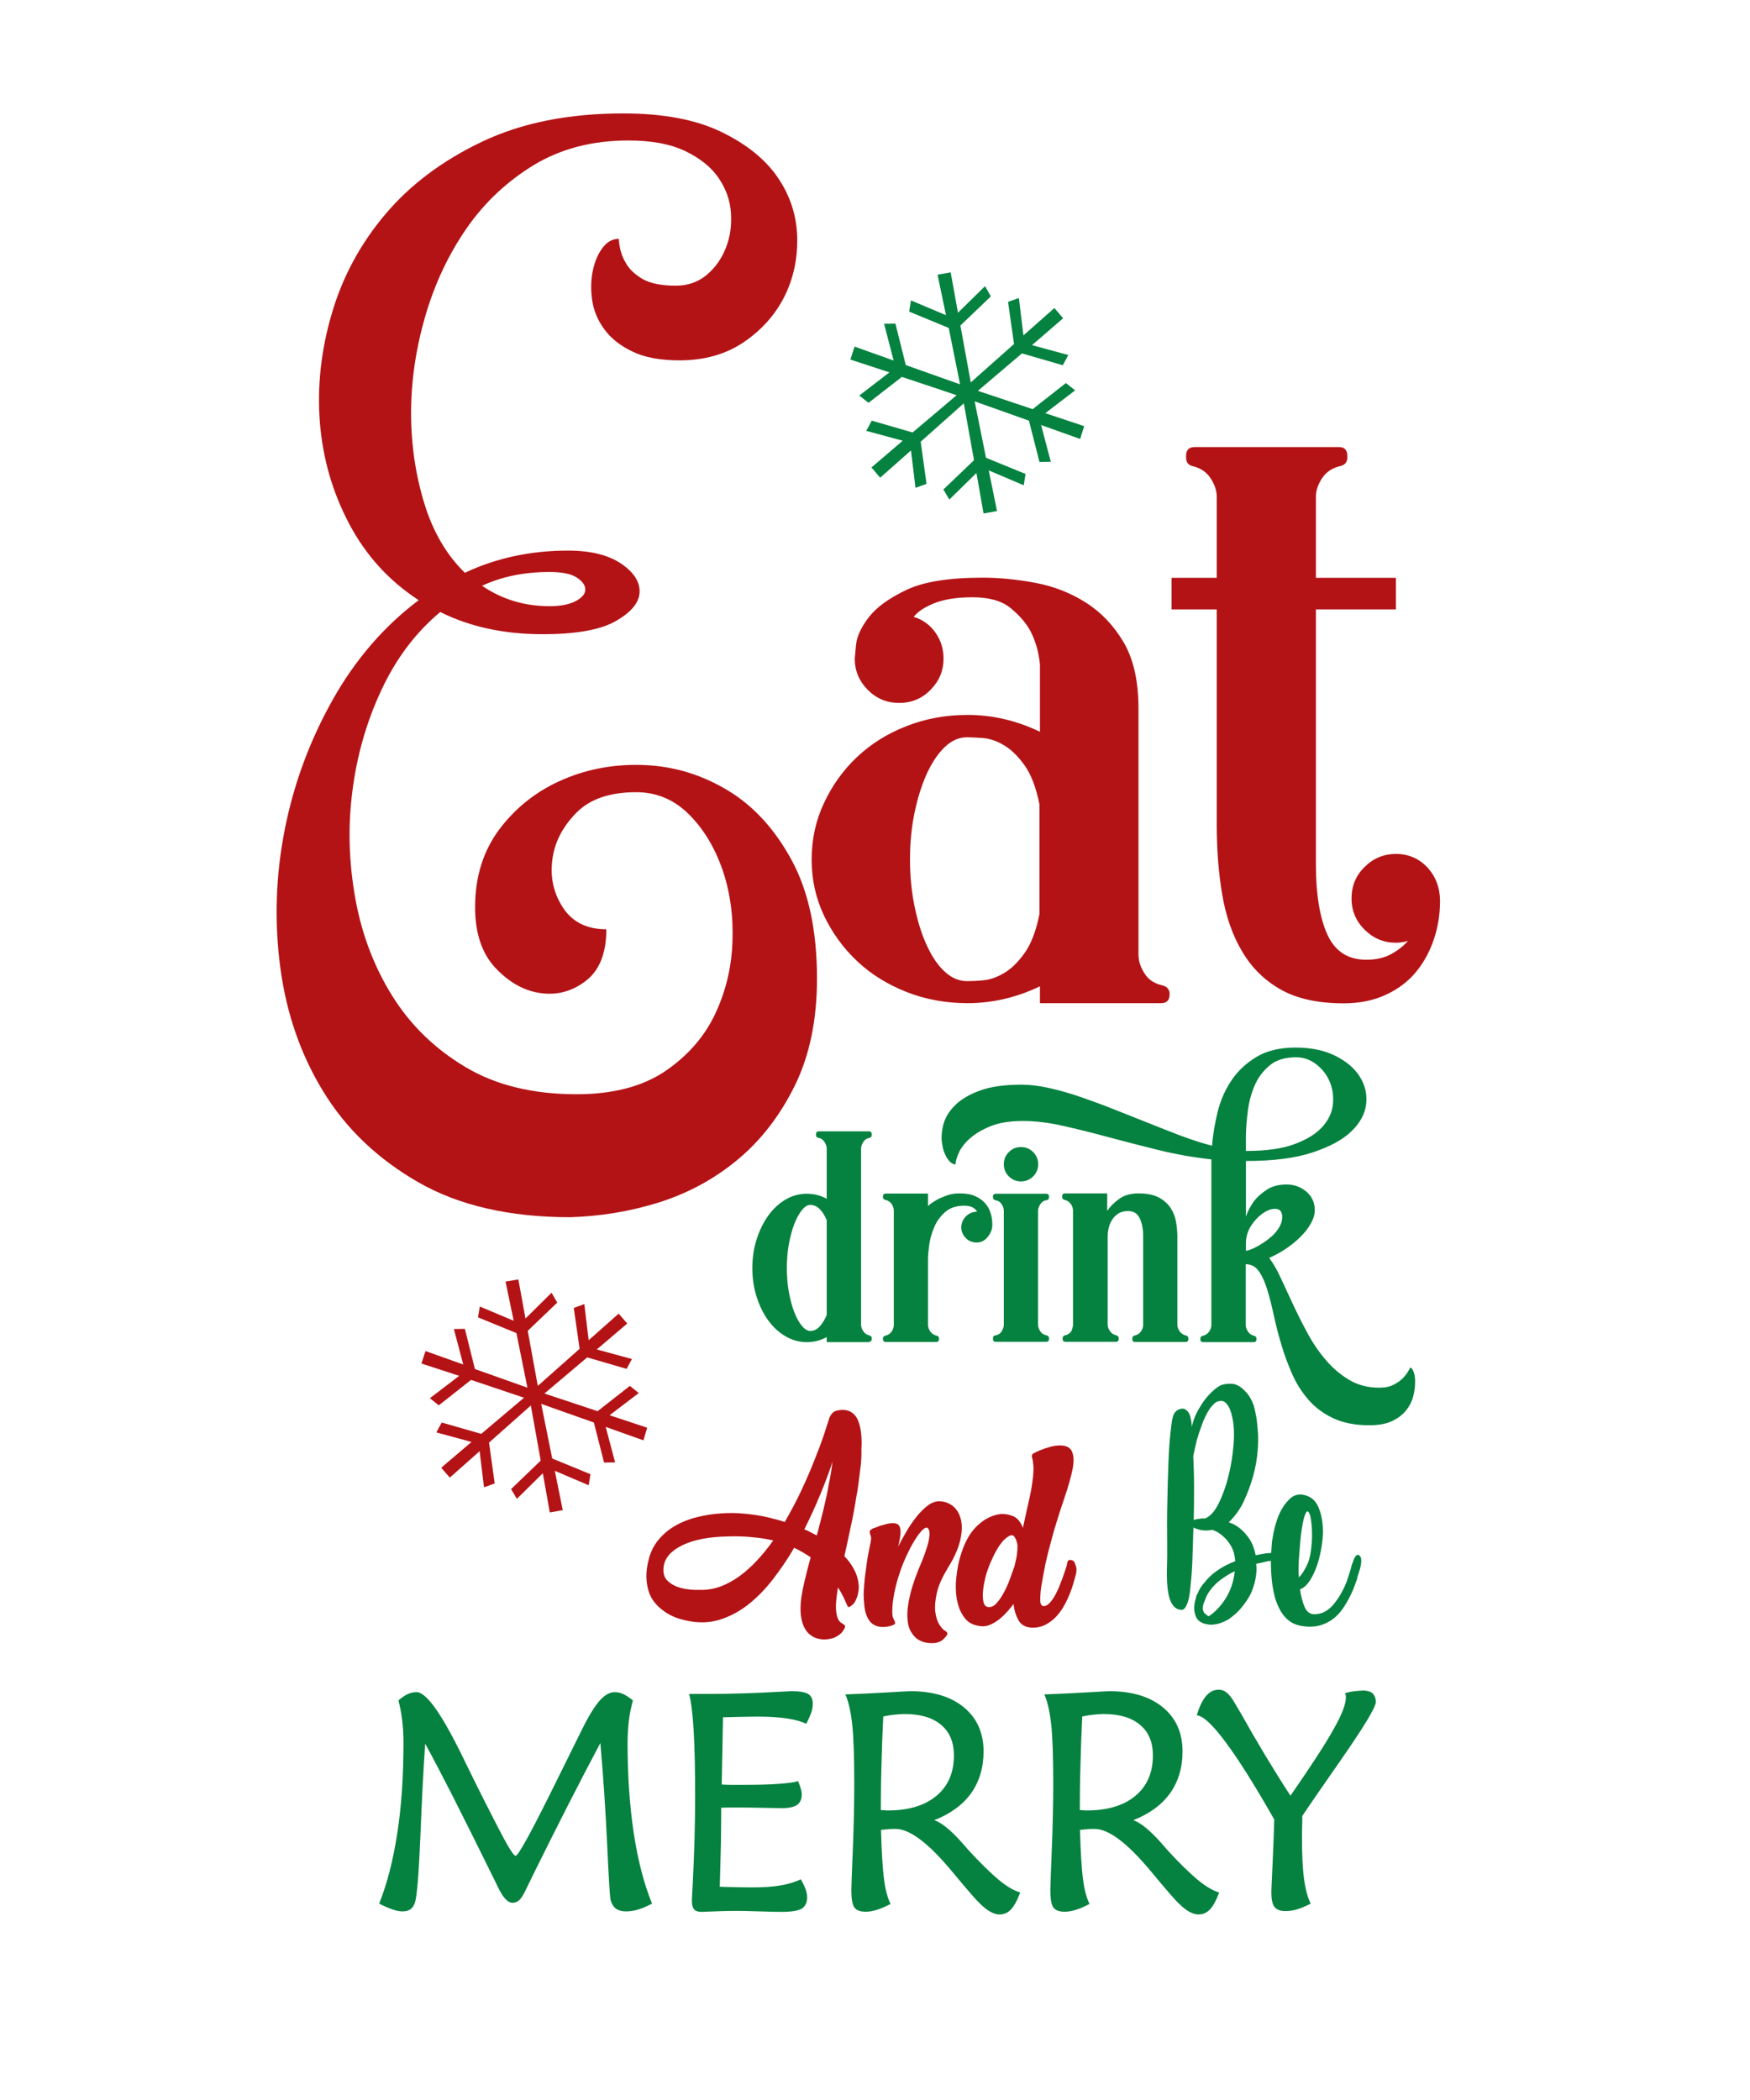 <?xml version="1.0" encoding="utf-8"?>
<!-- Generator: Adobe Illustrator 22.1.0, SVG Export Plug-In . SVG Version: 6.00 Build 0)  -->
<svg version="1.1" id="Layer_1" xmlns="http://www.w3.org/2000/svg" xmlns:xlink="http://www.w3.org/1999/xlink" x="0px" y="0px"
	 viewBox="0 0 1080 1296" style="enable-background:new 0 0 1080 1296;" xml:space="preserve">
<style type="text/css">
	.st0{fill-rule:evenodd;clip-rule:evenodd;fill:#05823F;}
	.st1{fill-rule:evenodd;clip-rule:evenodd;fill:#B41316;}
</style>
<path class="st0" d="M536.2,828.1c1.2,0,1.8-0.6,1.8-1.8v-0.4c0-0.9-0.4-1.4-1.3-1.7c-1.7-0.4-3-1.2-3.9-2.6c-0.9-1.3-1.4-2.7-1.4-4
	V708.8c0-1.3,0.5-2.7,1.4-4.1c0.9-1.4,2.2-2.2,3.9-2.5c0.9-0.2,1.3-0.9,1.3-1.8V700c0-1.2-0.6-1.8-1.8-1.8h-30.8
	c-1.2,0-1.8,0.6-1.8,1.8v0.4c0,1,0.4,1.6,1.3,1.8c1.7,0.2,3,1.1,3.9,2.5c0.9,1.4,1.4,2.8,1.4,4.1v31c-3.9-2.1-8-3.1-12.3-3.1
	c-4.6,0-9,1.2-13.1,3.6c-4.1,2.4-7.6,5.7-10.6,9.8c-3,4.2-5.4,9-7.2,14.6c-1.8,5.6-2.7,11.5-2.7,17.9c0,6.4,0.9,12.3,2.7,17.9
	c1.8,5.6,4.2,10.4,7.2,14.5c3,4.1,6.5,7.3,10.6,9.7c4.1,2.4,8.5,3.6,13.1,3.6c4.3,0,8.4-1,12.3-3.1v3.1H536.2z M505.8,818.7
	c-1.7,1.8-3.6,2.7-5.7,2.7c-1.7,0-3.4-1-5.1-3c-1.7-2-3.3-4.8-4.7-8.3c-1.4-3.5-2.5-7.7-3.4-12.4c-0.9-4.7-1.3-9.7-1.3-15.1
	c0-5.4,0.4-10.4,1.3-15.1c0.9-4.7,2-8.8,3.4-12.4c1.4-3.5,3-6.4,4.7-8.4c1.7-2.1,3.4-3.1,5.1-3.1c2.2,0,4.1,0.9,5.8,2.6
	c1.7,1.7,3.1,4,4.3,6.8v58.5C509,814.4,507.5,816.9,505.8,818.7z M596.2,750.6c1.8-1.8,4.1-2.8,6.8-2.8c-0.5-1-1.3-1.8-2.6-2.6
	c-1.2-0.7-3.1-1.1-5.5-1.1c-4.8,0-8.6,1.3-11.6,3.9c-2.9,2.6-5.2,5.6-6.7,9.2c-1.5,3.5-2.6,7.2-3.1,10.8s-0.8,6.7-0.8,9v40.7
	c0,1.3,0.5,2.7,1.4,4c0.9,1.3,2.2,2.2,3.9,2.6c1,0.2,1.5,0.8,1.5,1.7v0.4c0,1.2-0.6,1.8-1.8,1.8h-31c-1.2,0-1.8-0.6-1.8-1.8v-0.4
	c0-0.9,0.5-1.4,1.5-1.7c1.7-0.4,3-1.2,3.9-2.6c0.9-1.3,1.3-2.7,1.3-4v-70.6c0-1.3-0.4-2.7-1.3-4c-0.9-1.3-2.1-2.2-3.9-2.6
	c-1-0.2-1.5-0.8-1.5-1.7v-0.4c0-1.2,0.6-1.8,1.8-1.8h26v7.7c-0.1,0.1,0.3-0.2,1.2-1c0.9-0.8,2.3-1.7,4-2.7c1.8-1,3.9-1.9,6.3-2.8
	c2.4-0.9,5.1-1.3,8.1-1.3c3.8,0,7,0.5,9.5,1.7c2.6,1.1,4.6,2.6,6.2,4.4c1.6,1.8,2.7,3.9,3.4,6.2c0.7,2.3,1,4.6,1,7
	c0,2.7-0.9,5.2-2.8,7.5c-1.8,2.3-4.1,3.5-6.8,3.5c-2.7,0-5-0.9-6.8-2.8c-1.8-1.8-2.8-4.1-2.8-6.8
	C593.4,754.7,594.3,752.4,596.2,750.6z M619.5,817.5v-70.2c0-1.3-0.4-2.7-1.3-4.1c-0.9-1.4-2.1-2.2-3.9-2.5c-1-0.2-1.5-0.9-1.5-1.8
	v-0.4c0-1.2,0.6-1.8,1.8-1.8h31c1.2,0,1.8,0.6,1.8,1.8v0.4c0,1-0.5,1.6-1.5,1.8c-1.7,0.2-3,1.1-3.9,2.5c-0.9,1.4-1.4,2.8-1.4,4.1
	v70.2c0,1.3,0.5,2.7,1.4,4.1c0.9,1.4,2.2,2.2,3.9,2.5c1,0.2,1.5,0.9,1.5,1.8v0.4c0,1.2-0.6,1.8-1.8,1.8h-31c-1.2,0-1.8-0.6-1.8-1.8
	v-0.4c0-1,0.5-1.6,1.5-1.8c1.7-0.2,3-1.1,3.9-2.5C619,820.2,619.5,818.8,619.5,817.5z M630.1,729.1c-2.9,0-5.4-1-7.5-3.1
	c-2.1-2.1-3.1-4.6-3.1-7.5s1-5.4,3.1-7.5c2.1-2.1,4.6-3.1,7.5-3.1s5.4,1,7.5,3.1c2.1,2.1,3.1,4.6,3.1,7.5s-1,5.4-3.1,7.5
	C635.5,728.1,633,729.1,630.1,729.1z M662.2,817.5v-70.4c0-1.3-0.4-2.7-1.3-4c-0.9-1.3-2.1-2.2-3.9-2.6c-1-0.2-1.5-0.9-1.5-1.8v-0.4
	c0-1.2,0.6-1.8,1.8-1.8h26v10.8c1.8-2.7,4.3-5.2,7.4-7.4c3.1-2.3,7.1-3.4,12-3.4c5.3,0,9.4,0.9,12.6,2.6c3.1,1.7,5.5,3.9,7.2,6.5
	c1.7,2.6,2.8,5.5,3.3,8.6c0.5,3.1,0.8,6.1,0.8,8.9v54.5c0,1.3,0.5,2.7,1.4,4c0.9,1.3,2.2,2.2,3.9,2.6c1,0.2,1.5,0.9,1.5,1.8v0.4
	c0,1.2-0.6,1.8-1.8,1.8h-31c-1.2,0-1.8-0.6-1.8-1.8v-0.4c0-1,0.5-1.6,1.5-1.8c1.7-0.4,3-1.2,3.9-2.6c0.9-1.3,1.3-2.7,1.3-4V763
	c0-4.4-0.7-8.1-2.1-11.1c-1.4-3-3.8-4.5-7.2-4.5c-2.4,0-4.5,0.5-6.1,1.6c-1.6,1-2.9,2.3-3.8,3.9c-1,1.5-1.7,3.2-2.1,5
	c-0.4,1.8-0.6,3.5-0.6,5.1v54.5c0,1.3,0.5,2.7,1.4,4c0.9,1.3,2.2,2.2,3.9,2.6c1,0.2,1.5,0.9,1.5,1.8v0.4c0,1.2-0.6,1.8-1.8,1.8h-31
	c-1.2,0-1.8-0.6-1.8-1.8v-0.4c0-1,0.5-1.6,1.5-1.8c1.7-0.4,3-1.2,3.9-2.6C661.7,820.2,662.2,818.8,662.2,817.5z M872.4,846.6
	c-0.7-1.7-1.4-2.6-2.1-2.6c-1.1,2.3-2.5,4.4-4.2,6.2c-1.5,1.6-3.4,3-5.9,4.3c-2.4,1.3-5.4,1.9-9,1.9c-6.8,0-12.9-1.5-18.2-4.6
	c-5.3-3.1-10-7-14.2-11.8c-4.2-4.8-8-10.2-11.3-16.2c-3.3-6-6.3-11.9-9.1-17.9c-2.8-5.9-5.3-11.5-7.8-16.8
	c-2.4-5.3-4.9-9.5-7.3-12.8c3.4-1.5,6.8-3.3,10.2-5.6c3.4-2.3,6.4-4.7,9-7.3c2.6-2.6,4.8-5.3,6.4-8.2c1.6-2.8,2.5-5.6,2.5-8.4
	c0-4.6-1.7-8.4-5.2-11.4c-3.5-2.9-7.5-4.4-12-4.4c-4.9,0-9,1-12.2,3.1c-3.2,2.1-5.8,4.3-7.8,6.8c-2.2,2.9-4,6.2-5.3,9.9v-34.3
	c16.6,0,30.3-1.7,40.9-5.2c10.6-3.5,18.7-7.8,24.1-13c5.4-5.2,8.5-10.8,9.2-16.9c0.7-6.1-0.6-11.7-3.9-16.9
	c-3.2-5.2-8.3-9.5-15.1-12.9c-6.8-3.4-15-5.1-24.6-5.1c-9.8,0-17.9,2-24.3,5.9c-6.4,3.9-11.6,8.8-15.5,14.8
	c-3.9,5.9-6.7,12.5-8.4,19.6c-1.7,7.2-2.8,13.9-3.3,20.3c-6.1-1.6-12.5-3.7-19.3-6.2c-6.7-2.6-13.5-5.2-20.4-8
	c-6.9-2.8-13.9-5.5-20.9-8.3c-7-2.8-13.9-5.3-20.5-7.6c-6.7-2.3-13.1-4.1-19.3-5.5c-6.2-1.4-11.9-2.1-17.1-2.1
	c-10.6,0-19.3,1.2-25.9,3.7c-6.6,2.4-11.7,5.5-15.3,9.1c-3.6,3.6-6,7.5-7.1,11.8c-1.1,4.3-1.4,8.2-0.8,11.8c0.5,3.6,1.6,6.6,3.2,9.1
	c1.6,2.4,3.3,3.7,5.1,3.7c0-1.6,0.6-3.9,1.9-6.9c1.3-3,3.5-6,6.7-8.9c3.2-2.9,7.5-5.5,12.8-7.7c5.4-2.2,12.1-3.3,20.2-3.3
	c7.6,0,15.8,1,24.7,3c8.9,2,18.2,4.3,28.1,7c9.8,2.6,20.1,5.3,30.7,7.9c10.6,2.6,21.6,4.6,32.8,5.8v1.3v101c0,1.3-0.5,2.7-1.4,4
	c-0.9,1.3-2.2,2.2-3.9,2.6c-1,0.2-1.5,0.8-1.5,1.7v0.4c0,1.2,0.6,1.8,1.8,1.8h31c1.2,0,1.8-0.6,1.8-1.8v-0.4c0-0.9-0.4-1.4-1.3-1.7
	c-1.7-0.4-3-1.2-3.9-2.6c-0.9-1.3-1.4-2.7-1.4-4v-37.6c3.3,0,6,1.4,8,4.2c2,2.8,3.8,6.6,5.2,11.3c1.5,4.7,2.8,10,4.1,16
	c1.3,5.9,2.8,12,4.7,18.2c1.8,6.2,4.1,12.2,6.7,18.2c2.6,5.9,6,11.2,10.2,16c4.2,4.7,9.3,8.5,15.4,11.3c6.1,2.8,13.5,4.2,22.2,4.2
	c5.6,0,10.2-0.9,13.8-2.6c3.6-1.7,6.5-3.9,8.6-6.5c2.1-2.6,3.6-5.5,4.4-8.5c0.8-3.1,1.2-5.9,1.2-8.5
	C873.4,850.5,873.1,848.4,872.4,846.6z M768.9,700.5c0.1-4.4,0.5-9.4,1.2-14.9c0.7-5.6,2.1-10.8,4.2-15.7c2.1-4.9,5.2-9,9.3-12.4
	c4-3.4,9.5-5,16.3-5c4.5,0,8.6,1.4,12.4,4.3c3.7,2.9,6.5,6.4,8.3,10.7c1.8,4.3,2.5,8.9,2,13.9c-0.5,5-2.6,9.7-6.4,13.9
	c-3.8,4.3-9.5,7.9-17.1,10.7c-7.6,2.9-17.6,4.3-30,4.3h-0.2V700.5z M779.6,767c-2,1.3-3.9,2.4-5.6,3.2c-2.4,1.1-4.2,1.7-5.1,1.7
	v-4.4c0-4.3,1.2-8.1,3.5-11.5c2.3-3.4,4.9-5.9,7.7-7.7c2.8-1.8,5.4-2.5,7.7-2.2c2.3,0.3,3.5,1.9,3.5,4.9c0,2.2-0.6,4.3-1.7,6.2
	c-1.2,2-2.6,3.8-4.3,5.4C783.5,764.2,781.6,765.7,779.6,767z M773.3,911.2c1.5-5.4,2.5-10.9,2.9-16.4c0.3-3.9,0.4-7.6,0.1-11
	s-0.5-6.4-0.9-8.8c-0.5-2.9-1.1-5.6-1.7-7.8c-1.3-3.3-2.7-5.8-4.3-7.6c-1.6-1.8-3-3.1-4.3-3.9c-1.6-1-3.2-1.6-4.7-1.7
	c-2.9-0.2-5.5,0.2-7.6,1.2c-1.1,0.7-2.1,1.3-2.9,2c-2.9,2.5-5.4,5.1-7.2,7.8c-1.9,2.8-3.4,5.3-4.5,7.6c-1.3,2.8-2.2,5.5-2.7,8.1
	c0-1.3-0.1-2.2-0.2-2.7c-0.3-2.5-0.8-4.2-1.3-5.4c-0.6-1.1-1.3-2-2.1-2.5c-0.8-0.7-1.7-0.9-2.7-0.7c-1.5,0.2-2.8,0.8-3.9,2
	c-1.1,1.1-2,4.1-2.5,8.8c-0.8,6.4-1.4,13.8-1.7,22.2c-0.3,8.4-0.6,16.8-0.7,25.1c-0.2,8.3-0.2,16-0.1,23.2c0.1,7.1,0,12.4-0.1,15.8
	c-0.3,9.5,0.3,16.3,1.8,20.6c1.5,4.2,4,6.4,7.2,6.4c1.1,0,2.1-0.8,2.9-2.5c0.8-1.6,1.4-3.4,1.7-5.4c0.5-2.3,0.8-4.9,1-7.8
	c0.5-4.4,0.9-9.6,1.1-15.7c0.2-6,0.4-12.5,0.6-19.4c1,0.5,2,0.9,3.2,1.2c1,0.3,2.2,0.5,3.6,0.6c1.4,0.1,3,0,4.8-0.4
	c2.4,0.8,4.7,2.1,6.6,3.9c1.8,1.5,3.4,3.4,4.9,5.9c1.5,2.5,2.4,5.6,2.7,9.6c-3.4,1.3-6.3,2.7-8.7,4.2c-2.4,1.5-4.3,2.9-5.8,4.2
	c-1.8,1.6-3.3,3.2-4.4,4.7c-2,2.1-3.3,4.3-4.2,6.6c-0.7,1.1-1.1,2.2-1.2,3.2c-0.7,2.1-1,4.2-1,6.1c0,1.8,0.4,3.6,1.1,5.3
	c0.7,1.7,2.1,3,4,3.8c1.1,0.5,2.5,0.8,4.2,1c1.3,0.2,2.9,0,4.9-0.4c2-0.4,4.2-1.3,6.9-2.8c1.5-1,3-2.2,4.7-3.7
	c1.6-1.5,3.1-3.1,4.4-4.9c2.6-3.3,4.5-6.4,5.6-9.4c1.1-3,1.9-5.8,2.2-8.2c0.5-2.9,0.6-5.6,0.2-8.1c1-0.2,2.1-0.4,3.4-0.7
	c1.1-0.3,2.5-0.6,3.9-0.9c0.6-0.1,1.2-0.2,1.8-0.3c0,4.3,0.2,8.4,0.6,12.2c0.3,3.1,0.9,6.2,1.6,9.2c0.7,3,1.8,5.8,3.1,8.3
	c1.3,2.5,2.9,4.7,4.9,6.5c2,1.8,4.3,3,7.1,3.7c4.9,1.1,9.5,1.1,13.7-0.2c5.6-1.8,10-5.2,13.5-10.3c3.4-5.1,6-10.3,7.8-15.7
	c0.3-0.7,0.6-1.5,0.9-2.6c0.2-1.1,0.5-2.1,0.9-3.1c0.3-1.1,0.7-2.3,1-3.4c1.3-5.1,0.8-7.8-1.5-8.3c-0.5,0-1,0.5-1.6,1.3
	c-0.6,0.9-1,1.9-1.3,3.1c-0.7,1.3-1.1,2.9-1.5,4.7c-0.3,1.1-0.7,2.2-1,3.2c-0.3,0.8-0.6,1.7-0.9,2.6c-0.2,0.9-0.5,1.8-0.9,2.6
	c-0.8,2.1-1.9,4.3-3.2,6.6c-1.3,2.3-2.8,4.4-4.4,6.4c-1.6,2-3.5,3.5-5.6,4.7c-2.1,1.1-4.5,1.6-7.1,1.5c-2.5-0.3-4.3-2-5.5-5
	c-1.2-3-2.1-6.5-2.6-10.4c2.1-0.7,4.1-2.4,6-5.3c1.9-2.9,3.4-6.2,4.7-10c1.2-3.8,2.2-8,2.8-12.4c0.7-4.4,0.8-8.6,0.4-12.6
	c-0.4-4-1.3-7.6-2.7-10.7c-1.4-3.1-3.5-5.2-6.2-6.4c-4.4-1.8-8.1-1.3-11,1.3c-2.9,2.7-5.2,6-6.9,9.9c-2,4.6-3.4,10.1-4.4,16.7
	c-0.2,2.5-0.4,4.8-0.5,7.1c-0.5,0-1,0.1-1.5,0.1c-1.6,0.1-3.1,0.3-4.4,0.6l-3.7,0.7c-0.8-4.2-2.2-7.7-4-10.3
	c-1.9-2.6-3.7-4.7-5.5-6.1c-2.1-1.8-4.5-3.1-7.1-3.9c3.9-3.8,7.1-8.2,9.4-13.2C770.2,920.8,772,915.9,773.3,911.2z M756.5,986.3
	c-3,4.8-6.5,8.5-10.4,11.1c-0.5,0-1.1-0.3-1.7-1c-0.3-0.3-0.7-0.6-1-0.7c-0.3-0.3-0.7-1.1-1-2.2c-0.2-0.8-0.1-1.7,0.1-2.7
	c0.2-1,0.5-1.9,0.9-2.7c0.3-0.8,0.7-1.6,1-2.5c1.1-2.6,3-5.2,5.6-7.8c1-1,2.1-2,3.4-2.9c1.1-0.8,2.4-1.7,3.8-2.6
	c1.4-0.9,3-1.8,4.8-2.6C761.4,975.9,759.5,981.5,756.5,986.3z M801.5,964.6c0-1.3,0.1-2.5,0.2-3.7c0.5-7.3,1-12.9,1.6-16.8
	c0.6-3.8,1.2-6.7,1.8-8.5c0.7-2,1.3-2.9,2-2.9c0.8,0.7,1.4,1.9,1.7,3.7c0.3,1.8,0.6,3.6,0.7,5.4c0.2,2.1,0.2,4.5,0.2,7.1
	c-0.3,7.7-1.3,13.4-3.1,17s-3.4,6.2-5,7.5c-0.2-1.8-0.2-3.4-0.2-4.9S801.5,965.7,801.5,964.6z M761.3,891.2
	c-0.5,6.6-1.5,13.1-3.1,19.5c-1.6,6.4-3.6,12.1-6.1,17.1c-2.5,5.1-5.4,8.2-8.5,9.3h-2c-1,0.2-1.9,0.3-2.7,0.4
	c-0.8,0.1-1.6,0.3-2.2,0.6c0.2-6.9,0.2-13.7,0.2-20.6s-0.2-13.1-0.5-18.9c0.7-3.3,1.4-6.5,2.2-9.8c0.8-2.8,1.8-5.9,3.1-9.4
	c1.2-3.5,2.9-6.9,5-10.2c0.5-0.7,1.3-1.6,2.5-2.8c1.1-1.2,2.5-1.8,4.2-1.8c1.3-0.2,2.6,0.5,3.9,2.1c1.3,1.6,2.4,4.2,3.2,8
	C761.5,879.1,761.8,884.6,761.3,891.2z M391.1,1131.3c2.6,16.8,6.3,31.3,11.3,43.5c-3,1.6-5.8,2.8-8.4,3.6c-2.6,0.8-5.2,1.2-7.7,1.2
	c-2.6,0-4.7-0.6-6.2-1.7c-1.5-1.1-2.6-2.9-3.3-5.4c-0.4-1.5-1.1-12.9-2.1-34.3c-1-21.4-2.4-42.2-4.2-62.5
	c-13.1,24.6-26.8,51.6-41.3,80.9c-2.6,5.4-4.4,9.1-5.4,11.1c-1.2,2.4-2.4,4.1-3.5,5.1c-1.2,1-2.5,1.5-4,1.5c-3,0-6.1-3.4-9.3-10.3
	c-0.8-1.6-1.3-2.8-1.8-3.7c-10.1-20.6-18.7-37.7-25.6-51.4c-7-13.7-12.7-24.6-17.2-32.8c-1.1,15.8-2.1,35.2-3,58.2
	c-1,23-2.1,36.2-3.3,39.8c-0.6,1.9-1.6,3.3-2.8,4.2c-1.3,0.9-2.9,1.3-5.1,1.3c-1.6,0-3.6-0.4-6-1.2c-2.3-0.8-5.1-2-8.2-3.6
	c4.9-12.2,8.6-26.7,11.2-43.5c2.6-16.8,3.8-35.5,3.8-56c0-4.9-0.3-9.5-0.8-13.7c-0.5-4.2-1.3-8.3-2.3-12.2c2.1-1.8,4-3.1,5.7-3.9
	c1.7-0.8,3.5-1.2,5.5-1.2c6.1,0,15.8,13.8,29.2,41.5c5.1,10.4,9.2,18.8,12.3,24.9c7.1,14,11.9,23.3,14.5,27.8
	c2.6,4.5,4.3,6.8,5.1,6.8c1.7,0,10.2-15.6,25.6-46.9c6.4-12.9,11.5-23.2,15.3-30.9c4.1-8.4,7.8-14.3,10.9-17.9
	c3.2-3.6,6.3-5.3,9.4-5.3c1.8,0,3.6,0.4,5.3,1.2c1.7,0.8,3.7,2.1,5.9,3.9c-1.1,4.1-2,8.2-2.5,12.5c-0.5,4.3-0.8,9-0.8,14
	C387.3,1096,388.6,1114.5,391.1,1131.3z M501.6,1051.5c0,1.6-0.3,3.5-1,5.5c-0.7,2-1.7,4.3-3,6.8c-3.3-1.5-7.3-2.6-12.1-3.3
	c-4.7-0.7-10.7-1.1-18-1.1c-3,0-8.6,0.1-16.7,0.3c-2,0.1-3.5,0.1-4.6,0.1l-0.8,41.5c1.7,0.1,3.5,0.2,5.4,0.2c1.9,0,5,0,9.2,0
	c8.3,0,15.2-0.2,20.6-0.6c5.4-0.4,9.4-0.9,11.9-1.7c0.8,1.8,1.3,3.3,1.7,4.6c0.4,1.3,0.6,2.5,0.6,3.6c0,3-1,5.2-2.9,6.5
	c-1.9,1.3-5.1,2-9.6,2c-1.4,0-5-0.1-10.6-0.2c-5.7-0.1-10.6-0.2-14.7-0.2c-3.1,0-5.5,0-7.2,0c-1.7,0-3.3,0.1-4.7,0.1
	c0,7.1-0.1,14.6-0.2,22.6c-0.2,8-0.4,16.7-0.7,26.2c0.6,0,1.6,0,2.8,0.1c8.2,0.2,14,0.3,17.5,0.3c6.7,0,12.4-0.4,17.1-1.2
	c4.7-0.8,8.9-2,12.6-3.8c1.4,2.4,2.4,4.5,3,6.2c0.6,1.8,0.9,3.4,0.9,4.9c0,3.3-1.1,5.6-3.3,7c-2.2,1.3-6.3,2-12.5,2
	c-3,0-7.5-0.1-13.5-0.3s-10.5-0.3-13.4-0.3c-6.6,0-13.3,0.2-19.9,0.5c-1.4,0.1-2.2,0.1-2.5,0.1c-2.2,0-3.7-0.5-4.6-1.5
	c-0.9-1-1.4-2.8-1.4-5.3c0-1.3,0.2-4.7,0.5-10c1-19.4,1.5-37.5,1.5-54.5c0-16.8-0.3-30.3-0.9-40.4c-0.6-10.1-1.5-17.7-2.8-22.8h11.9
	c14.6,0,29.7-0.5,45.1-1.4c3.3-0.2,5.3-0.3,6-0.3c5.1,0,8.5,0.6,10.4,1.7C500.7,1046.6,501.6,1048.6,501.6,1051.5z M597.7,1141.8
	c-0.9-1.1-2.3-2.6-4.1-4.7c-6.8-7.6-12.4-12.2-17-13.8c10-3.9,17.6-9.5,22.7-16.6c5.1-7.2,7.7-15.8,7.7-25.8
	c0-11.4-4-20.5-12.1-27.2c-8.1-6.7-19.2-10-33.2-10c-1,0-5.9,0.3-14.7,0.8c-8.8,0.5-17.3,0.9-25.3,1.2c1.9,4.2,3.3,10.3,4.2,18.2
	c0.9,7.9,1.3,20.2,1.3,36.7c0,12.8-0.3,26.5-0.9,41.1c-0.6,14.6-0.9,22.8-0.9,24.7c0,5.4,0.6,9,1.9,10.8c1.3,1.8,3.6,2.6,7,2.6
	c2.1,0,4.5-0.4,7-1.2c2.5-0.8,5.3-2,8.3-3.6c-1.8-3.6-3.2-8.6-4-15.1c-0.9-6.5-1.5-16.7-1.9-30.6c2.1-0.2,3.9-0.4,5.3-0.5
	c1.4-0.1,2.7-0.1,3.7-0.1c8.8,0,20.5,8.9,35.3,26.8c4.8,5.8,8.6,10.3,11.4,13.5c3.8,4.4,7,7.6,9.8,9.6c2.8,1.9,5.3,2.9,7.6,2.9
	c2.8,0,5.1-1,7.1-3.1c2-2.1,3.9-5.6,5.7-10.5c-3.7-1-8.2-3.6-13.4-7.9C610.9,1155.5,604.8,1149.5,597.7,1141.8z M548,1117.3
	c-0.5,0-1.2,0-2.2-0.1c-1-0.1-1.7-0.1-2.2-0.1c0-8.9,0.1-18.2,0.4-27.8c0.2-9.6,0.6-19.6,1.1-30c2.4-0.5,4.7-0.9,6.8-1.1
	c2.2-0.2,4.3-0.4,6.5-0.4c9.6,0,17.1,2.2,22.4,6.7c5.3,4.4,7.9,10.7,7.9,18.9c0,10.6-3.6,18.9-10.8,24.9
	C570.7,1114.3,560.8,1117.3,548,1117.3z M720.5,1141.8c-0.9-1.1-2.3-2.6-4.1-4.7c-6.8-7.6-12.4-12.2-17-13.8
	c10-3.9,17.6-9.5,22.7-16.6c5.1-7.2,7.7-15.8,7.7-25.8c0-11.4-4-20.5-12.1-27.2c-8.1-6.7-19.2-10-33.2-10c-1,0-5.9,0.3-14.7,0.8
	c-8.8,0.5-17.3,0.9-25.3,1.2c1.9,4.2,3.3,10.3,4.2,18.2c0.9,7.9,1.3,20.2,1.3,36.7c0,12.8-0.3,26.5-0.9,41.1
	c-0.6,14.6-0.9,22.8-0.9,24.7c0,5.4,0.6,9,1.9,10.8c1.3,1.8,3.6,2.6,7,2.6c2.1,0,4.5-0.4,7-1.2c2.5-0.8,5.3-2,8.3-3.6
	c-1.8-3.6-3.2-8.6-4-15.1c-0.9-6.5-1.5-16.7-1.9-30.6c2.1-0.2,3.9-0.4,5.3-0.5c1.4-0.1,2.7-0.1,3.7-0.1c8.8,0,20.5,8.9,35.3,26.8
	c4.8,5.8,8.6,10.3,11.4,13.5c3.8,4.4,7,7.6,9.8,9.6c2.8,1.9,5.3,2.9,7.6,2.9c2.8,0,5.1-1,7.1-3.1c2-2.1,3.9-5.6,5.7-10.5
	c-3.7-1-8.2-3.6-13.4-7.9C733.7,1155.5,727.5,1149.5,720.5,1141.8z M670.8,1117.3c-0.5,0-1.2,0-2.2-0.1c-1-0.1-1.7-0.1-2.2-0.1
	c0-8.9,0.1-18.2,0.4-27.8c0.2-9.6,0.6-19.6,1.1-30c2.4-0.5,4.7-0.9,6.8-1.1c2.2-0.2,4.3-0.4,6.5-0.4c9.6,0,17.1,2.2,22.4,6.7
	c5.3,4.4,7.9,10.7,7.9,18.9c0,10.6-3.6,18.9-10.8,24.9C693.5,1114.3,683.5,1117.3,670.8,1117.3z M849.1,1050.3
	c0,3.3-7.6,15.8-22.8,37.6c-9.3,13.4-16.9,24.3-22.6,32.8c0,1.5,0,3.7-0.1,6.6c-0.1,2.9-0.1,5-0.1,6.3c0,10.9,0.4,19.6,1.3,26.1
	c0.9,6.5,2.3,11.6,4.1,15.1c-3,1.6-5.8,2.7-8.3,3.5c-2.6,0.8-5,1.1-7.4,1.1c-3.2,0-5.4-0.9-6.7-2.6c-1.3-1.7-1.9-4.8-1.9-9.1
	c0-0.9,0.2-6.2,0.7-16.1c0.5-9.8,0.8-19.4,1.1-28.7c-12-21.1-22-37-30-47.7c-8-10.8-13.9-16.3-17.8-16.6c1.5-5.2,3.4-9.1,5.6-11.8
	c2.3-2.7,4.8-4,7.8-4c1.6,0,3.1,0.4,4.4,1.3c1.3,0.9,2.7,2.4,4.2,4.6c0.6,0.9,2.3,3.8,5.2,8.7c10.1,18,20.3,35,30.6,50.8
	c12.7-18.3,21.6-32,26.6-41c5.1-9,7.6-15.5,7.6-19.5c0-0.6,0-1.1-0.1-1.5s-0.2-0.9-0.4-1.3c2.1-0.6,4.1-1,6-1.2
	c1.9-0.2,3.7-0.4,5.3-0.4c2.4,0,4.3,0.6,5.7,1.7C848.4,1046.5,849.1,1048.2,849.1,1050.3z M548.9,229.8l-24.1-7.9l2.6-8l24.1,8.6
	l-5.9-22.7l7-0.1l6.4,25.6l33.5,11.9l-7-34.8l-24.4-10.1l1.1-6.9l21.6,9.1l-5.2-25l8.1-1.4l4.5,24.9l16.7-16.4l3.6,6.3l-18.8,18
	l6.4,35.1l26.7-23.7l-3.7-26l6.7-2.4l2.8,23.1l19.1-16.9l5.4,6.3L636.9,213l22.4,6.1l-3.4,6.3l-25.2-7.3l-27.2,23.1l33.8,11.3
	l20.5-16.1l5.7,4.5L645.1,255l24,8l-2.5,7.9l-24.1-8.6l6,22.7l-7,0.1l-6.5-25.5l-33.5-11.9l7,34.8l24.4,10l-1.1,7l-21.6-9.2
	l5.1,25.1l-8.3,1.5l-4.4-25l-16.7,16.4l-3.7-6.2l18.9-18.1l-6.3-35.1l-26.6,23.7l3.6,26l-6.8,2.5l-2.8-23.1l-19,16.8l-5.4-6.3
	l19.3-16.5l-22.5-6.1l3.4-6.3l25.2,7.3l27.2-23l-33.8-11.3L536,248.6l-5.7-4.5L548.9,229.8z"/>
<path id="red" class="st1" d="M406.9,742c18.2-5.8,34.5-14.7,48.9-26.8c14.4-12.1,26-27.4,35-45.8c8.9-18.4,13.4-40.2,13.4-65.5
	c0-29.5-5.2-53.7-15.5-72.8c-10.3-19.1-23.4-33.5-39.2-43.1c-15.8-9.6-32.7-14.9-50.8-15.8c-18.1-0.9-35,2-50.8,8.7
	c-15.8,6.7-28.8,16.7-39.2,30.2c-10.3,13.5-15.5,29.7-15.5,48.7c0,16.1,4.2,28.7,12.6,37.6c8.4,8.9,17.7,14.1,27.9,15.5
	c10.2,1.4,19.5-1.1,27.9-7.6c8.4-6.5,12.6-17.1,12.6-31.8c-11.9,0-20.8-4.4-26.6-13.1c-5.8-8.8-8.1-18.5-6.8-29.2
	c1.2-10.7,6-20.4,14.5-29.2c8.4-8.8,20.9-13.1,37.3-13.1c12.6,0,23.5,4.6,32.6,13.7c9.1,9.1,16,20.6,20.8,34.5
	c4.7,13.9,6.7,28.8,6,45c-0.7,16.1-4.5,31.1-11.3,45c-6.8,13.8-17.2,25.3-31,34.5c-13.9,9.1-31.8,13.7-53.9,13.7
	c-27,0-49.9-5.6-68.6-16.8c-18.8-11.2-33.8-25.8-45-43.7c-11.2-17.9-18.9-38-22.9-60.2c-4-22.3-4.7-44.4-1.8-66.5
	c2.8-22.1,8.8-42.9,17.9-62.3c9.1-19.5,21.2-35.5,36.3-48.1c18.2,9.1,39.3,13.7,63.1,13.7c20.7,0,35.8-2.7,45.2-8.1
	c9.5-5.4,14.4-11.3,14.7-17.7c0.3-6.4-3.4-12.3-11.3-17.7c-7.9-5.4-18.9-8.1-32.9-8.1c-23.1,0-44.4,4.6-63.6,13.7
	c-11.2-10.9-19.6-25.1-25-42.7c-5.4-17.6-8.2-36.2-8.2-55.9c0-19.7,2.9-39.5,8.7-59.6c5.8-20,14.3-38.1,25.5-54.3
	c11.2-16.2,25.2-29.2,41.8-39.3c16.7-10,36-15,58.1-15c14.4,0,26.1,2.2,35.2,6.6c9.1,4.4,16,9.9,20.5,16.6
	c4.6,6.7,7.1,13.9,7.6,21.6c0.5,7.7-0.5,14.9-3.2,21.6c-2.6,6.7-6.6,12.2-11.8,16.6c-5.3,4.4-11.6,6.6-18.9,6.6
	c-9.1,0-16-1.4-20.8-4.2c-4.7-2.8-8.2-6.1-10.3-10c-2.5-4.2-3.9-9.1-4.2-14.7c-3.9,0-7.2,1.8-10,5.5c-2.8,3.7-4.8,8.3-6,13.9
	c-1.2,5.6-1.4,11.7-0.5,18.1c0.9,6.5,3.3,12.5,7.4,18.1c4,5.6,9.8,10.3,17.4,13.9c7.5,3.7,17.3,5.5,29.2,5.5
	c15.4,0,28.7-3.8,39.7-11.3c11-7.5,19.4-16.9,25-28.1c5.6-11.2,8.2-23.5,7.9-36.8c-0.4-13.3-4.4-25.6-12.1-36.8
	c-7.7-11.2-19.4-20.6-35-28.1c-15.6-7.5-35.7-11.3-60.2-11.3c-33.7,0-62.7,5.8-87.1,17.4c-24.4,11.6-44.3,26.5-59.7,44.7
	c-15.4,18.2-26.5,38.7-33.1,61.3c-6.7,22.6-9.1,45.1-7.4,67.3c1.8,22.3,7.8,43.1,18.1,62.6c10.3,19.5,24.6,35.2,42.9,47.1
	c-21.4,16.1-39.1,36.6-53.1,61.5c-14,24.9-23.9,51.5-29.5,79.7c-5.6,28.2-6.6,56.5-2.9,84.9c3.7,28.4,12.5,54.1,26.6,77.1
	c14,23,33.6,41.6,58.6,56c25.1,14.4,56.4,21.6,93.9,21.6C370.5,750.6,388.7,747.7,406.9,742z M339.1,353c7.7,0,13.3,1.1,16.8,3.4
	c3.5,2.3,5.3,4.7,5.3,7.4s-1.9,5-5.8,7.1c-3.9,2.1-9.3,3.2-16.3,3.2c-15.4,0-29.3-4.2-41.6-12.6C309.8,355.8,323.6,353,339.1,353z
	 M717.3,608.1c-4.9-1.1-8.6-3.5-11-7.4c-2.5-3.9-3.7-7.7-3.7-11.6v-152c0-16.8-3.1-30.4-9.2-40.8c-6.1-10.3-13.9-18.5-23.4-24.5
	c-9.5-6-19.8-10-31-12.1c-11.2-2.1-22.1-3.2-32.6-3.2c-20.7,0-36.4,2.5-47.1,7.6c-10.7,5.1-18.4,10.7-23.1,16.8
	c-4.7,6.1-7.4,11.8-7.9,17.1c-0.5,5.3-0.8,8.1-0.8,8.4c0,7.4,2.6,13.8,7.9,19.2c5.3,5.4,11.7,8.2,19.5,8.2c7.7,0,14.2-2.7,19.5-8.2
	c5.3-5.4,7.9-11.8,7.9-19.2c0-6-1.7-11.3-5-16c-3.3-4.7-7.8-8-13.4-9.7c2.4-3.2,6.7-6,12.6-8.4c6-2.4,13.8-3.7,23.7-3.7
	c10.2,0,18,2.2,23.4,6.6c5.4,4.4,9.6,9.2,12.4,14.4c3.2,6.3,5.1,13.1,5.8,20.5v41.5c-14.4-6.9-29.3-10.4-44.7-10.4
	c-13.3,0-25.9,2.3-37.6,6.9c-11.8,4.6-21.9,10.9-30.5,19c-8.6,8.1-15.4,17.6-20.5,28.5c-5.1,10.9-7.6,22.5-7.6,34.8
	c0,12.3,2.5,23.8,7.6,34.6c5.1,10.7,11.9,20.1,20.5,28.2c8.6,8.1,18.8,14.4,30.5,19c11.7,4.6,24.3,6.9,37.6,6.9
	c15.4,0,30.3-3.5,44.7-10.4v10.4h74.7c3.5,0,5.3-1.8,5.3-5.3v-1.1C721.5,610.4,720.1,608.8,717.3,608.1z M641.5,564.1
	c-2.1,10.5-5.2,18.5-9.2,24.1c-4,5.6-8.2,9.7-12.6,12.3c-4.4,2.6-8.7,4.1-12.9,4.5c-4.2,0.4-7.5,0.5-10,0.5c-4.9,0-9.5-1.9-13.7-5.8
	c-4.2-3.8-7.9-9.2-11-16c-3.2-6.8-5.7-14.8-7.6-23.9c-1.9-9.1-2.9-18.9-2.9-29.4c0-10.5,1-20.3,2.9-29.3c1.9-9.1,4.5-17,7.6-23.9
	c3.2-6.8,6.8-12.2,11-16.2c4.2-4,8.8-6,13.7-6c2.4,0,5.8,0.2,10,0.5c4.2,0.4,8.5,1.8,12.9,4.5c4.4,2.6,8.6,6.7,12.6,12.3
	c4,5.6,7.1,13.6,9.2,24.1V564.1z M888.7,556c0,8.1-1.2,15.9-3.7,23.4c-2.5,7.5-6.1,14.3-11,20.3c-4.9,6-11.1,10.7-18.7,14.2
	c-7.5,3.5-16.2,5.3-26,5.3c-15.8,0-28.7-2.8-38.7-8.4c-10-5.6-18-13.4-23.9-23.4c-6-10-10.1-21.7-12.4-35.2
	c-2.3-13.5-3.4-28-3.4-43.4V376.1H723v-19.5h27.9v-50c0-3.9-1.3-7.7-3.9-11.6c-2.6-3.9-6.4-6.3-11.3-7.4c-2.5-0.7-3.7-2.4-3.7-5.3
	v-1.1c0-3.5,1.8-5.3,5.3-5.3h88.9c3.5,0,5.3,1.8,5.3,5.3v1.1c0,2.8-1.4,4.6-4.2,5.3c-4.9,1.1-8.7,3.5-11.3,7.4
	c-2.6,3.9-3.9,7.7-3.9,11.6v50h49.4v19.5h-49.4v157.3c0,18.6,2.4,33.1,7.1,43.4c4.7,10.3,12.7,15.5,23.9,15.5c6,0,11-1.1,15.3-3.4
	c4.2-2.3,7.7-5,10.5-8.2c-1.4,0.4-2.6,0.6-3.7,0.8c-1.1,0.2-2.3,0.3-3.7,0.3c-7.4,0-13.8-2.6-19.2-7.9c-5.4-5.3-8.2-11.7-8.2-19.5
	c0-7.7,2.7-14.2,8.2-19.5c5.4-5.3,11.8-7.9,19.2-7.9c7.7,0,14.2,2.8,19.5,8.4C886.1,541.1,888.7,548,888.7,556z M531.4,884.4
	c-0.3-2.8-0.9-5.3-1.7-7.4c-0.8-2.1-2-3.7-3.5-4.9c-1.5-1.2-3.4-1.9-5.7-2c-1.6,0-3.1,0.2-4.4,0.5c-1.3,0.4-2.3,1.2-3,2.2
	c-0.7,1-1.2,1.9-1.4,2.7c-0.7,2.3-1.8,5.7-3.3,10.2c-1.5,4.5-3.5,9.7-5.8,15.5c-2.3,5.9-5,12.1-8.1,18.7c-3.1,6.6-6.5,13-10.2,19.4
	c-1.5-0.5-2.9-1-4.2-1.3c-1.3-0.3-2.3-0.6-3.2-0.8c-1.1-0.3-2.1-0.6-3-0.8c-4.4-1-9-1.7-14-2.2c-4.9-0.5-9.9-0.6-15-0.2
	c-5,0.3-10,1.1-14.8,2.3c-4.8,1.2-9.2,2.9-13.2,5.2c-3.9,2.2-7.4,5.1-10.3,8.5c-2.9,3.4-5,7.5-6.2,12.2c-1.1,4.2-1.6,7.9-1.5,11.1
	c0.1,3.2,0.6,6.1,1.4,8.7c0.8,2.6,2,4.8,3.5,6.7c1.5,1.9,3.1,3.5,4.9,4.8c3.9,3.2,8.9,5.4,14.8,6.6c7,1.6,13.7,1.5,20-0.3
	c6.3-1.9,12.2-4.9,17.8-9.2c5.5-4.3,10.7-9.5,15.5-15.7c4.8-6.2,9.3-12.7,13.3-19.7c1.9,0.9,3.6,1.8,5.3,2.8c1.7,1,3.3,2,4.9,3.1
	c-0.9,3.3-1.8,6.6-2.6,9.9c-0.9,3.3-1.6,6.6-2.3,9.9c-1.2,5.8-1.6,11-1.2,15.5c0.2,2,0.6,3.9,1.2,5.7c0.6,1.8,1.5,3.4,2.6,4.9
	c1.2,1.4,2.7,2.6,4.5,3.5c1.9,0.9,4.2,1.3,6.9,1.3c1.5-0.1,3.1-0.4,4.6-0.8c1.2-0.4,2.5-1.1,3.9-2.1c1.4-0.9,2.5-2.3,3.4-4.2
	c0.2-0.5,0.3-1,0.2-1.2c-0.1-0.3-0.2-0.5-0.4-0.7l-1-0.7c-0.5-0.2-1.2-0.7-1.8-1.3c-0.7-0.7-1.2-1.6-1.6-3c-0.4-1.3-0.7-3-0.8-5.1
	c-0.1-2.1,0.1-4.7,0.5-7.9c0.1-0.8,0.2-1.6,0.3-2.4c0.1-0.8,0.3-1.7,0.5-2.7c1.5,2.4,2.7,4.6,3.6,6.5c0.9,1.9,1.5,3.4,2,4.5
	c0.1,0.3,0.3,0.6,0.5,0.8c0.4,0.4,1,0.4,1.6-0.2c1.4-0.9,2.5-2,3.1-3.5c0.7-1.4,1.2-2.8,1.5-4.1c0.3-1.5,0.5-3.1,0.5-4.6
	c-0.2-3.6-1.1-7-2.7-10.1c-1.6-3.1-3.6-6-6.2-8.6c1.3-5.9,2.7-12.1,4-18.5c1.4-6.4,2.5-12.5,3.4-18.3c0.7-3.4,1.2-6.9,1.6-10.4
	c0.4-3,0.8-6.2,1.2-9.6c0.3-3.5,0.4-6.6,0.3-9.5C531.9,890.4,531.7,887.3,531.4,884.4z M467.3,962.9c-3.5,3.8-7.1,7-10.9,9.8
	c-3.8,2.7-7.7,4.9-11.8,6.4c-4.1,1.5-8.4,2.2-12.7,2.1c-4.5,0.1-8.5-0.3-12-1.3c-3-0.8-5.6-2.2-7.8-4.2c-2.2-2-3.1-5.1-2.5-9.1
	c0.8-5.3,4.6-9.6,11.6-13c7-3.4,16.4-5.2,28.2-5.4c2.5-0.1,5.3-0.1,8.2,0c2.5,0.1,5.5,0.3,8.8,0.7c3.3,0.3,6.9,0.9,10.8,1.8
	C474.1,955.1,470.8,959.1,467.3,962.9z M512.8,908.9c-0.3,2.1-0.7,3.9-1,5.6c-0.4,2-0.8,3.7-1,5.3c-0.5,2.7-1.2,5.6-1.9,8.7
	c-0.7,3.1-1.5,6.4-2.4,9.9c-0.4,1.5-0.9,3.1-1.2,4.6c-0.4,1.5-0.8,3.1-1.2,4.6c-1.3-0.7-2.6-1.3-3.9-2c-1.3-0.7-2.6-1.3-3.8-1.8
	c3.8-7.6,7.2-15,10.2-22.4c3-7.3,5.4-13.8,7.2-19.4C513.5,904.5,513.1,906.8,512.8,908.9z M578.2,982.9c-1,4.5-1.4,8.4-1,11.7
	c0.4,3.3,1.2,5.9,2.5,8c1.3,2,2.6,3.4,3.8,4c0.3,0.2,0.6,0.4,0.8,0.7c0.4,0.4,0.5,1,0.2,1.6c-0.6,1-1.5,2-2.7,3.1
	c-1.3,1.1-3,1.8-5.3,2c-1.2,0.1-2.7,0.1-4.5-0.2c-1.8-0.2-3.6-0.9-5.3-1.9c-1.7-1-3.2-2.7-4.5-4.9c-1.3-2.2-2.1-5.2-2.2-9
	c-0.2-3.8,0.4-8.6,1.8-14.3c1.4-5.8,3.9-12.7,7.5-21c1.2-3.1,2.2-5.9,3-8.6c0.7-2.2,1.1-4.4,1.3-6.5c0.2-2.1-0.1-3.6-1-4.5
	c-0.8-0.7-1.9-0.2-3.4,1.2c-1.5,1.5-3.1,3.7-4.9,6.6c-1.8,2.9-3.5,6.3-5.3,10.2c-1.8,3.9-3.3,8-4.6,12.2c-1.3,4.2-2.3,8.4-3,12.7
	c-0.7,4.2-0.9,8-0.6,11.4c0.3,1,0.8,2,1.3,3l0.3,1c0,0.2,0,0.4-0.1,0.7c-0.1,0.2-0.4,0.4-0.9,0.7c-2.1,0.9-4.4,1.3-6.9,1.3
	c-2.3-0.1-4.2-0.7-5.7-1.7c-1.5-1-2.7-2.5-3.5-4.3c-0.9-1.8-1.5-4-1.8-6.5c-0.3-2.5-0.5-5.3-0.5-8.2c0.1-3.1,0.4-6.2,0.7-9.5
	c0.4-3.2,0.8-6.2,1.2-9c0.4-3.2,1-6.3,1.6-9.2c0.4-1.9,0.7-3.3,0.9-4.4c0.2-1,0.2-1.8,0.2-2.4c-0.1-0.5-0.2-1-0.3-1.3
	c-0.2-0.3-0.3-0.7-0.4-1.2c-0.2-0.7-0.2-1.3,0-1.8c0.1-0.2,0.3-0.4,0.5-0.5c0.2-0.1,0.5-0.3,0.8-0.5c0.2-0.2,0.5-0.4,1-0.5
	c0.4-0.1,0.9-0.3,1.5-0.5c1.2-0.5,2.3-0.9,3.2-1.2c0.9-0.2,1.8-0.4,2.5-0.7c0.9-0.2,1.6-0.4,2.3-0.5c3.5-0.5,5.6,0,6.4,1.7
	c0.8,1.7,0.9,4.1,0.3,7.2c-0.1,0.5-0.2,1.1-0.3,1.6c-0.1,0.5-0.2,1.1-0.3,1.7c-0.1,0.6-0.3,1.3-0.5,2.1c1.3-2.6,2.9-5.6,4.9-9
	c1.9-3.3,4-6.4,6.3-9.3c2.2-2.8,4.6-5.2,7.1-7.1c2.5-1.9,5-2.7,7.5-2.6c3.4,0.2,6.3,1.4,8.6,3.5c2.3,2.1,3.8,5,4.5,8.6
	c0.7,3.6,0.4,7.9-0.8,12.8c-1.3,4.9-3.7,10.3-7.3,16C581.5,973.4,579.2,978.4,578.2,982.9z M663.2,964.3c-0.4-0.9-1.2-1.4-2.4-1.6
	c-1.2-0.1-1.9,0.4-2.1,1.6c-0.2,1.2-0.4,2.1-0.7,2.9c-1.5,4.8-3.1,9-4.6,12.7c-0.7,1.5-1.4,3-2.2,4.5c-0.8,1.5-1.6,2.7-2.5,3.8
	c-0.8,1-1.7,1.8-2.5,2.4c-0.9,0.5-1.8,0.7-2.6,0.5c-0.3,0-0.6-0.2-0.8-0.5c-0.2-0.2-0.4-0.6-0.6-1.2c-0.2-0.5-0.2-1.3-0.2-2.3
	c0-1.1,0-2.3,0.1-3.5c0.1-1.3,0.2-2.5,0.4-3.7c0.2-1.3,0.4-2.7,0.7-4.1c0.3-1.9,0.7-4,1.2-6.5c0.4-2.5,1-5.3,1.8-8.5
	c0.5-2.3,1.2-4.8,1.9-7.5c0.7-2.7,1.5-5.6,2.4-8.8c2.1-7.1,4.3-14,6.6-20.7c2.3-6.7,3.9-12.5,4.9-17.4c0.9-4.9,0.7-8.7-0.8-11.3
	c-1.5-2.6-5-3.6-10.4-2.8c-1.2,0.2-2.5,0.5-3.9,1c-1.2,0.3-2.6,0.8-4.2,1.4c-1.6,0.6-3.3,1.4-5.2,2.4c-0.2,0.1-0.4,0.3-0.5,0.7
	c-0.1,0.2-0.2,0.5-0.2,0.9c0,0.4,0.1,0.9,0.3,1.4c0.3,1.1,0.5,2.8,0.7,5c0.1,2.2-0.1,5.5-0.7,9.6c-0.4,3.4-1.2,7.5-2.3,12.2
	c-1.1,4.7-2.2,10-3.5,16c-1.5-3.8-3.6-6.3-6.3-7.3c-2.7-1-5.3-1.5-7.8-1.2c-4.6,0.7-8.8,2.6-12.5,5.8c-1.6,1.3-3.3,3-4.9,5.1
	c-1.6,2.1-3,4.6-4.4,7.6c-1.3,3-2.5,6.4-3.5,10.4c-1,3.9-1.6,8.4-2,13.5c-0.2,4.8,0.2,9.1,1.2,12.8c0.8,3.3,2.2,6.3,4.4,9.1
	c2.1,2.8,5.4,4.4,9.8,4.9c2.1,0.2,4.1-0.1,6.2-1.1c2-0.9,3.9-2.1,5.7-3.6c1.8-1.5,3.3-3,4.8-4.7c1.4-1.6,2.6-3.1,3.5-4.3
	c0.4,3.9,1.5,7.3,3.1,10.1s4.3,4.3,8.1,4.5c3.1,0.1,5.8-0.5,8.3-1.7c2.5-1.3,4.7-2.9,6.6-4.9c1.9-2,3.6-4.3,5-6.8
	c1.4-2.5,2.6-5,3.6-7.5s1.8-4.8,2.4-7c0.6-2.2,1.1-3.9,1.4-5.1c0.3-1.4,0.4-2.7,0.3-3.9C663.8,966.1,663.6,965.2,663.2,964.3z
	 M627.9,955.8c-0.2,3-0.5,5.4-1,7.2c-0.4,1.9-0.7,3-0.8,3.5c-0.8,2.3-1.7,4.9-2.8,7.9c-1.1,3-2.3,5.7-3.7,8.3
	c-1.4,2.6-2.8,4.7-4.4,6.5c-1.5,1.8-3.1,2.6-4.8,2.6c-1.9,0-3-1.1-3.5-3.3c-0.4-2.2-0.5-4.5-0.2-7.1c0.3-3,1-6.4,2.1-10.4
	c0.5-1.6,1.1-3.1,1.6-4.5c0.5-1.4,1-2.6,1.6-3.7c0.5-1.2,1.1-2.4,1.6-3.5c1-2,2.1-3.8,3.2-5.5c1.2-1.7,2.3-3.1,3.5-4.1
	c1.2-1,2.2-1.7,3.2-2.1c1-0.3,1.8-0.1,2.5,0.7c0.3,0.5,0.7,1.2,1,1.8c0.2,0.5,0.4,1.3,0.7,2.3C628,953.5,628,954.6,627.9,955.8z
	 M397.1,888.9l-23.3-8.3l5.8,21.9l-6.8,0.1l-6.3-24.7L334,866.4l6.8,33.7l23.6,9.7l-1.1,6.8l-20.9-8.9l4.9,24.3l-8,1.4l-4.3-24.2
	L319,925l-3.6-6l18.3-17.6l-6.1-34l-25.8,22.9l3.5,25.2l-6.6,2.4l-2.7-22.3l-18.4,16.3l-5.3-6.1l18.7-15.9l-21.7-5.9l3.3-6.1l24.4,7
	l26.4-22.3l-32.7-11l-19.9,15.7l-5.5-4.4l18.1-13.8l-23.3-7.6l2.5-7.7l23.3,8.3l-5.8-21.9l6.8-0.1l6.2,24.8l32.4,11.5l-6.8-33.7
	L295,813l1.1-6.7l20.9,8.8l-5-24.2l7.9-1.3l4.4,24.1l16.1-15.9l3.5,6.1l-18.2,17.4l6.2,34l25.8-22.9l-3.6-25.2l6.5-2.4l2.7,22.3
	l18.5-16.4l5.3,6.1l-18.8,16l21.7,5.9l-3.3,6.1l-24.3-7.1l-26.4,22.3l32.8,10.9l19.9-15.6l5.5,4.4l-18,13.7l23.2,7.7L397.1,888.9z"
	/>
</svg>
